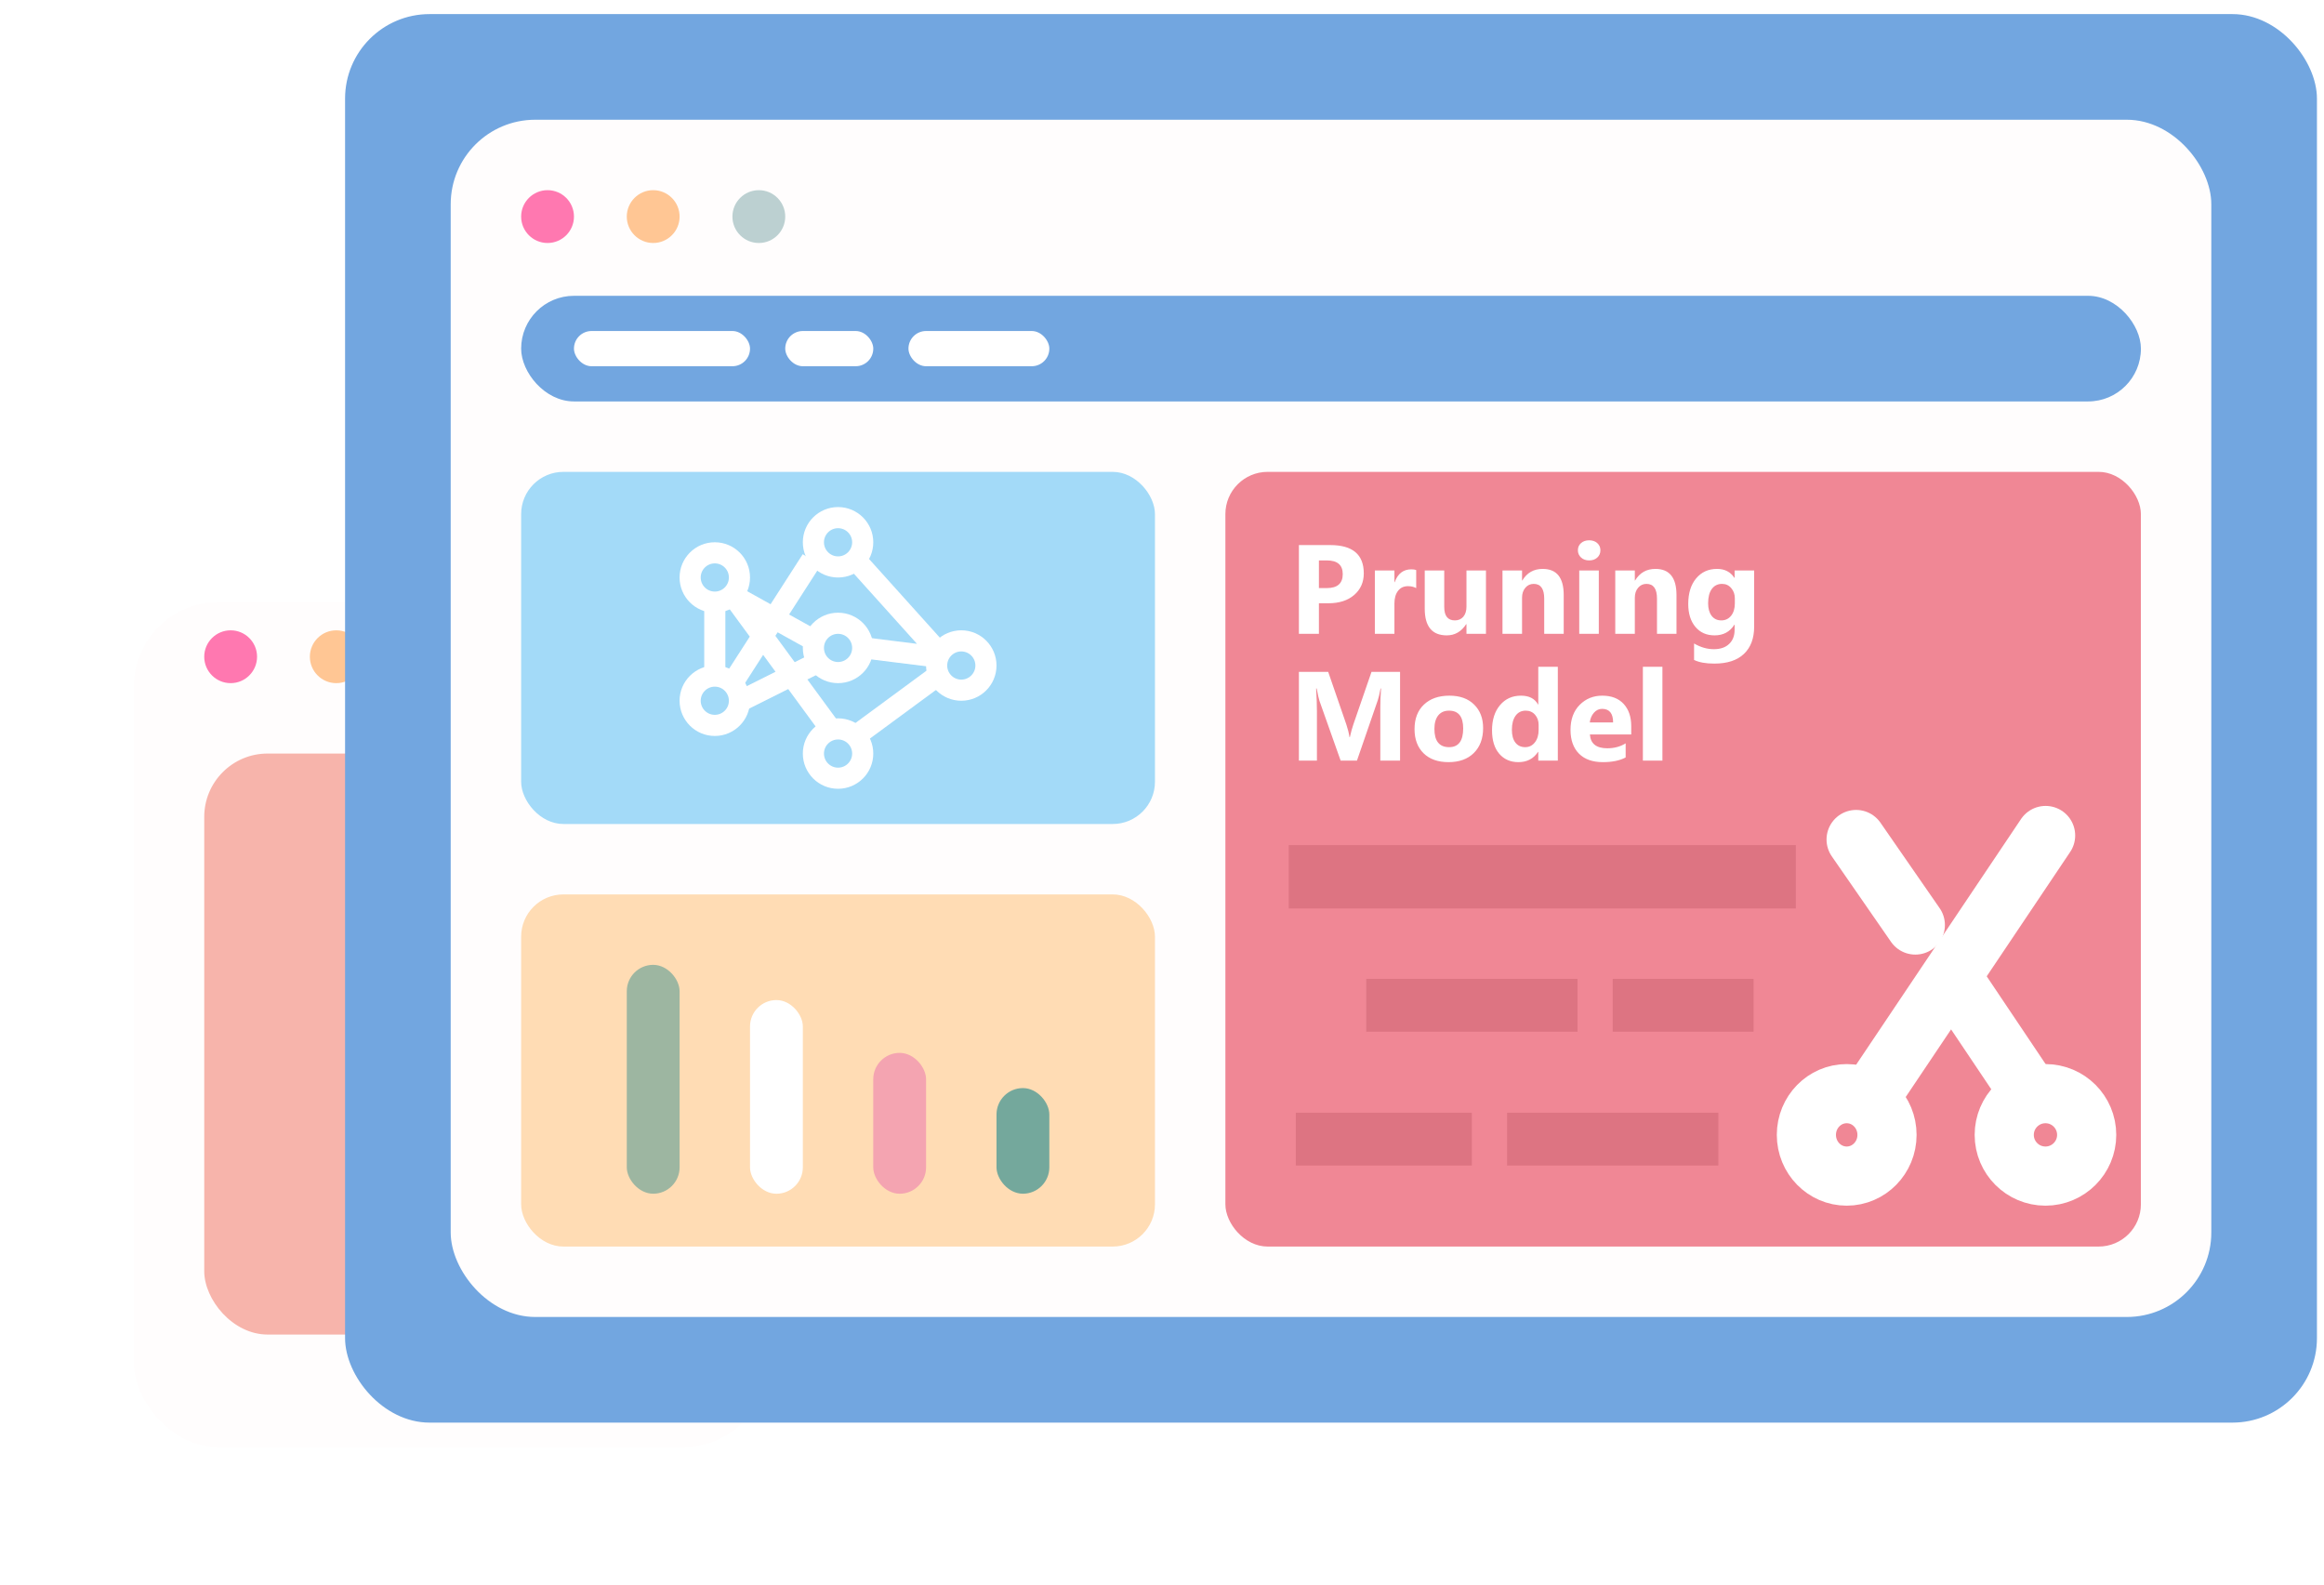 <svg width="110" height="75" viewBox="0 0 110 75" fill="none" xmlns="http://www.w3.org/2000/svg">
<g filter="url(#filter0_d_73_723)">
<rect x="6.333" y="26.5" width="30" height="40" rx="4" fill="#FFFDFD"/>
</g>
<circle cx="10.917" cy="31.084" r="1.25" fill="#FF78B0"/>
<circle cx="15.917" cy="31.084" r="1.25" fill="#FFC694"/>
<circle cx="20.917" cy="31.084" r="1.25" fill="#BCD0D1"/>
<rect x="9.667" y="35.666" width="23.333" height="27.5" rx="3" fill="#F7B4AB"/>
<rect x="16.333" y="0.667" width="93.333" height="66.667" rx="4" fill="#72A6E0"/>
<rect x="21.333" y="5.667" width="83.333" height="56.667" rx="4" fill="#FFFDFD"/>
<circle cx="25.917" cy="10.251" r="1.25" fill="#FF78B0"/>
<circle cx="30.917" cy="10.251" r="1.25" fill="#FFC694"/>
<circle cx="35.917" cy="10.251" r="1.25" fill="#BCD0D1"/>
<rect x="24.667" y="14.001" width="76.667" height="5" rx="2.5" fill="#72A6E0"/>
<rect x="27.167" y="15.667" width="8.333" height="1.667" rx="0.833" fill="white"/>
<rect x="37.167" y="15.667" width="4.167" height="1.667" rx="0.833" fill="white"/>
<rect x="43" y="15.667" width="6.667" height="1.667" rx="0.833" fill="white"/>
<rect x="24.667" y="22.334" width="30" height="16.667" rx="2" fill="#A3DAF8"/>
<circle cx="33.833" cy="27.333" r="1.167" stroke="white"/>
<circle cx="33.833" cy="33.167" r="1.167" stroke="white"/>
<circle cx="39.667" cy="25.667" r="1.167" stroke="white"/>
<circle cx="45.5" cy="31.5" r="1.167" stroke="white"/>
<circle cx="39.667" cy="35.667" r="1.167" stroke="white"/>
<circle cx="39.667" cy="30.667" r="1.167" stroke="white"/>
<path d="M33.833 28.583V31.917M35.083 33.167L38.417 31.5M34.667 32.333L38.417 26.5M40.5 26.5L44.25 30.667M44.25 32.073L40.5 34.833M44.25 31.083L40.917 30.667M39.25 34.417L34.667 28.167L38.417 30.25" stroke="white"/>
<rect x="58" y="22.334" width="43.333" height="36.667" rx="2" fill="#F08795"/>
<path d="M96.823 39.545L88.621 51.765" stroke="white" stroke-width="2.8" stroke-linecap="round" stroke-linejoin="round"/>
<path d="M87.854 39.735L90.657 43.782" stroke="white" stroke-width="2.8" stroke-linecap="round" stroke-linejoin="round"/>
<path d="M95.771 51.309L94.215 48.99L93.826 48.411L92.659 46.672" stroke="white" stroke-width="2.8" stroke-linecap="round" stroke-linejoin="round"/>
<ellipse cx="87.408" cy="53.715" rx="1.908" ry="1.951" transform="rotate(-180 87.408 53.715)" stroke="white" stroke-width="2.8" stroke-linejoin="round"/>
<circle cx="96.816" cy="53.715" r="1.951" transform="rotate(-180 96.816 53.715)" stroke="white" stroke-width="2.8" stroke-linejoin="round"/>
<rect x="61" y="40" width="24" height="3" fill="#DD7482"/>
<rect x="64.667" y="46.334" width="10" height="2.5" fill="#DD7482"/>
<rect x="61.333" y="52.667" width="8.333" height="2.5" fill="#DD7482"/>
<rect x="71.333" y="52.667" width="10" height="2.5" fill="#DD7482"/>
<rect x="76.333" y="46.334" width="6.667" height="2.5" fill="#DD7482"/>
<path d="M62.427 28.553V30H61.48V25.799H62.963C64.022 25.799 64.551 26.245 64.551 27.138C64.551 27.56 64.398 27.901 64.094 28.163C63.791 28.423 63.386 28.553 62.878 28.553H62.427ZM62.427 26.525V27.835H62.799C63.303 27.835 63.555 27.614 63.555 27.173C63.555 26.741 63.303 26.525 62.799 26.525H62.427ZM67.032 27.835C66.921 27.774 66.791 27.744 66.643 27.744C66.441 27.744 66.284 27.818 66.171 27.967C66.058 28.113 66.001 28.314 66.001 28.567V30H65.075V27H66.001V27.557H66.013C66.159 27.15 66.423 26.947 66.804 26.947C66.901 26.947 66.978 26.959 67.032 26.982V27.835ZM70.334 30H69.411V29.543H69.397C69.168 29.896 68.862 30.073 68.48 30.073C67.784 30.073 67.436 29.652 67.436 28.811V27H68.359V28.729C68.359 29.152 68.527 29.364 68.863 29.364C69.029 29.364 69.162 29.307 69.262 29.191C69.361 29.074 69.411 28.916 69.411 28.717V27H70.334V30ZM74.014 30H73.091V28.333C73.091 27.868 72.925 27.636 72.593 27.636C72.433 27.636 72.301 27.697 72.197 27.82C72.094 27.943 72.042 28.1 72.042 28.289V30H71.116V27H72.042V27.475H72.054C72.274 27.109 72.596 26.927 73.018 26.927C73.682 26.927 74.014 27.339 74.014 28.163V30ZM75.218 26.525C75.061 26.525 74.934 26.48 74.834 26.388C74.734 26.294 74.685 26.18 74.685 26.045C74.685 25.906 74.734 25.793 74.834 25.705C74.934 25.617 75.061 25.573 75.218 25.573C75.376 25.573 75.504 25.617 75.602 25.705C75.701 25.793 75.751 25.906 75.751 26.045C75.751 26.186 75.701 26.301 75.602 26.391C75.504 26.48 75.376 26.525 75.218 26.525ZM75.675 30H74.749V27H75.675V30ZM79.352 30H78.429V28.333C78.429 27.868 78.263 27.636 77.931 27.636C77.77 27.636 77.639 27.697 77.535 27.82C77.432 27.943 77.38 28.1 77.38 28.289V30H76.454V27H77.38V27.475H77.392C77.612 27.109 77.934 26.927 78.356 26.927C79.019 26.927 79.352 27.339 79.352 28.163V30ZM83.028 29.657C83.028 30.214 82.867 30.645 82.545 30.949C82.223 31.256 81.756 31.409 81.144 31.409C80.74 31.409 80.42 31.352 80.184 31.236V30.457C80.492 30.637 80.804 30.727 81.118 30.727C81.431 30.727 81.673 30.644 81.845 30.477C82.017 30.314 82.103 30.09 82.103 29.807V29.569H82.091C81.88 29.905 81.568 30.073 81.156 30.073C80.773 30.073 80.47 29.939 80.245 29.669C80.02 29.399 79.908 29.038 79.908 28.585C79.908 28.077 80.033 27.674 80.283 27.375C80.533 27.076 80.862 26.927 81.27 26.927C81.636 26.927 81.909 27.067 82.091 27.349H82.103V27H83.028V29.657ZM82.114 28.559V28.321C82.114 28.132 82.058 27.971 81.944 27.838C81.833 27.703 81.688 27.636 81.508 27.636C81.303 27.636 81.142 27.716 81.024 27.876C80.907 28.036 80.849 28.262 80.849 28.553C80.849 28.803 80.904 29.001 81.016 29.148C81.127 29.292 81.279 29.364 81.473 29.364C81.664 29.364 81.818 29.291 81.936 29.145C82.055 28.996 82.114 28.801 82.114 28.559ZM66.268 36H65.333V33.486C65.333 33.215 65.345 32.915 65.368 32.587H65.345C65.296 32.845 65.252 33.03 65.213 33.144L64.228 36H63.455L62.453 33.173C62.426 33.097 62.382 32.901 62.321 32.587H62.295C62.32 33.001 62.333 33.364 62.333 33.677V36H61.48V31.799H62.866L63.725 34.289C63.793 34.488 63.843 34.688 63.874 34.89H63.892C63.944 34.657 64 34.455 64.059 34.283L64.917 31.799H66.268V36ZM68.561 36.073C68.061 36.073 67.668 35.934 67.381 35.654C67.096 35.373 66.953 34.992 66.953 34.512C66.953 34.016 67.102 33.628 67.398 33.349C67.695 33.067 68.097 32.927 68.603 32.927C69.101 32.927 69.491 33.067 69.774 33.349C70.058 33.628 70.199 33.998 70.199 34.459C70.199 34.957 70.053 35.351 69.76 35.64C69.469 35.929 69.069 36.073 68.561 36.073ZM68.585 33.636C68.366 33.636 68.196 33.711 68.075 33.861C67.954 34.012 67.894 34.225 67.894 34.5C67.894 35.076 68.126 35.364 68.591 35.364C69.034 35.364 69.256 35.068 69.256 34.477C69.256 33.916 69.032 33.636 68.585 33.636ZM73.735 36H72.81V35.587H72.798C72.587 35.911 72.277 36.073 71.869 36.073C71.494 36.073 71.192 35.941 70.964 35.678C70.735 35.412 70.621 35.042 70.621 34.567C70.621 34.071 70.747 33.674 70.999 33.375C71.251 33.076 71.581 32.927 71.989 32.927C72.376 32.927 72.645 33.065 72.798 33.343H72.81V31.559H73.735V36ZM72.827 34.541V34.315C72.827 34.12 72.77 33.958 72.657 33.829C72.544 33.7 72.397 33.636 72.215 33.636C72.01 33.636 71.85 33.717 71.734 33.879C71.619 34.039 71.561 34.26 71.561 34.541C71.561 34.805 71.617 35.008 71.728 35.15C71.84 35.293 71.994 35.364 72.191 35.364C72.379 35.364 72.531 35.289 72.648 35.139C72.768 34.988 72.827 34.789 72.827 34.541ZM77.21 34.764H75.253C75.284 35.199 75.559 35.417 76.076 35.417C76.406 35.417 76.696 35.339 76.946 35.183V35.851C76.669 35.999 76.309 36.073 75.865 36.073C75.381 36.073 75.005 35.94 74.737 35.672C74.47 35.402 74.336 35.027 74.336 34.547C74.336 34.049 74.481 33.654 74.769 33.363C75.059 33.072 75.414 32.927 75.836 32.927C76.273 32.927 76.611 33.057 76.85 33.316C77.09 33.576 77.21 33.929 77.21 34.374V34.764ZM76.352 34.195C76.352 33.766 76.178 33.551 75.83 33.551C75.682 33.551 75.553 33.612 75.443 33.735C75.336 33.858 75.27 34.012 75.247 34.195H76.352ZM78.686 36H77.761V31.559H78.686V36Z" fill="white"/>
<rect x="24.667" y="42.334" width="30" height="16.667" rx="2" fill="#FFDCB4"/>
<rect x="29.667" y="45.667" width="2.5" height="10.833" rx="1.25" fill="#9DB6A1"/>
<rect x="35.5" y="47.334" width="2.5" height="9.167" rx="1.25" fill="white"/>
<rect x="41.333" y="49.834" width="2.5" height="6.667" rx="1.25" fill="#F4A4B1"/>
<rect x="47.167" y="51.5" width="2.5" height="5" rx="1.25" fill="#74A89C"/>
<defs>
<filter id="filter0_d_73_723" x="0.333" y="22.5" width="42" height="52" filterUnits="userSpaceOnUse" color-interpolation-filters="sRGB">
<feFlood flood-opacity="0" result="BackgroundImageFix"/>
<feColorMatrix in="SourceAlpha" type="matrix" values="0 0 0 0 0 0 0 0 0 0 0 0 0 0 0 0 0 0 127 0" result="hardAlpha"/>
<feOffset dy="2"/>
<feGaussianBlur stdDeviation="3"/>
<feComposite in2="hardAlpha" operator="out"/>
<feColorMatrix type="matrix" values="0 0 0 0 0.317 0 0 0 0 0.4 0 0 0 0 0.346 0 0 0 0.1 0"/>
<feBlend mode="normal" in2="BackgroundImageFix" result="effect1_dropShadow_73_723"/>
<feBlend mode="normal" in="SourceGraphic" in2="effect1_dropShadow_73_723" result="shape"/>
</filter>
</defs>
</svg>
